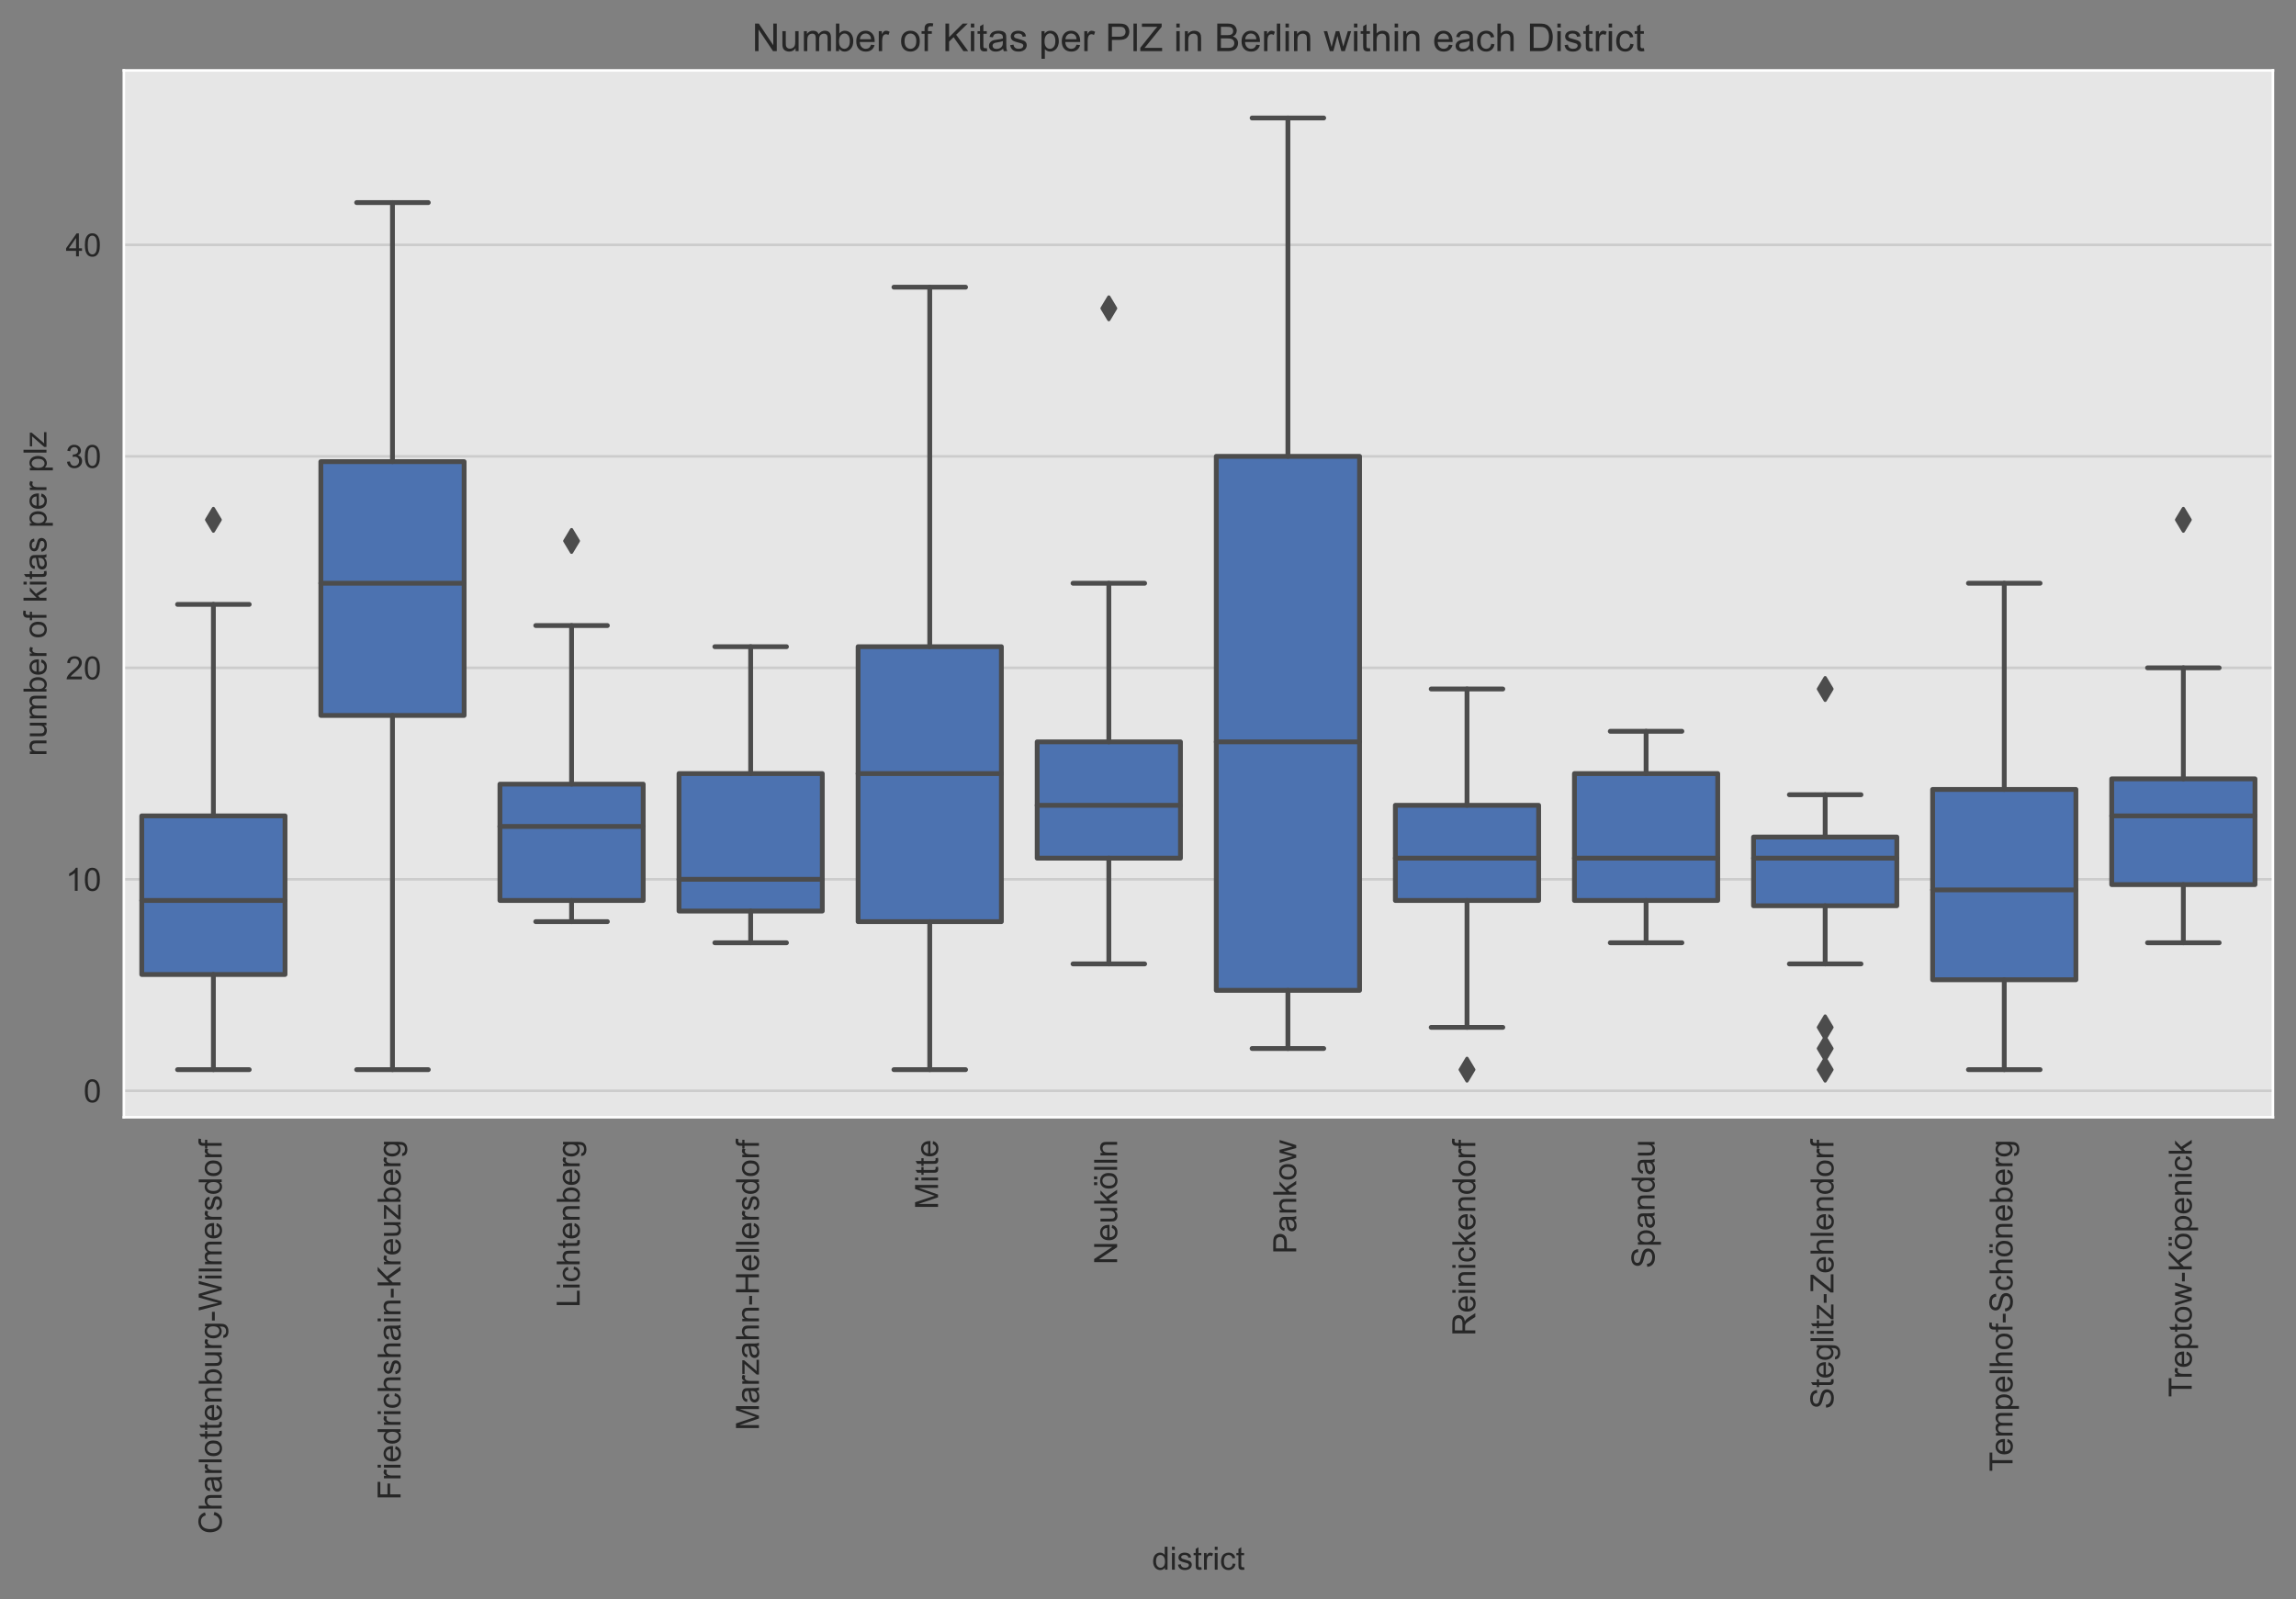 <?xml version="1.0" encoding="utf-8" standalone="no"?>
<!DOCTYPE svg PUBLIC "-//W3C//DTD SVG 1.1//EN"
  "http://www.w3.org/Graphics/SVG/1.1/DTD/svg11.dtd">
<!-- Created with matplotlib (https://matplotlib.org/) -->
<svg height="498.25pt" version="1.1" viewBox="0 0 715.389 498.25" width="715.389pt" xmlns="http://www.w3.org/2000/svg" xmlns:xlink="http://www.w3.org/1999/xlink">
 <rect x="0" y="0" width="715.389" height="498.25" fill="#808080" stroke="none"/>
 <defs>
  <style type="text/css">*{stroke-linecap:butt;stroke-linejoin:round;}</style>
 </defs>
 <g id="figure_1">
  <g id="patch_1">
   <path d="M 0 498.25 
L 715.389 498.25 
L 715.389 0 
L 0 0 
z
" style="fill:none;"/>
  </g>
  <g id="axes_1">
   <g id="patch_2">
    <path d="M 38.589 348.096 
L 708.189 348.096 
L 708.189 21.936 
L 38.589 21.936 
z
" style="fill:#e6e6e6;"/>
   </g>
   <g id="matplotlib.axis_1">
    <g id="xtick_1">
     <g id="text_1">
      <!-- Charlottenburg-Wilmersdorf -->
      <g style="fill:#262626;" transform="translate(69.077 477.905)rotate(-90)scale(0.1 -0.1)">
       <defs>
        <path d="M 58.797 25.094 
L 68.266 22.703 
Q 65.281 11.031 57.547 4.906 
Q 49.812 -1.219 38.625 -1.219 
Q 27.047 -1.219 19.797 3.484 
Q 12.547 8.203 8.766 17.141 
Q 4.984 26.078 4.984 36.328 
Q 4.984 47.516 9.25 55.828 
Q 13.531 64.156 21.406 68.469 
Q 29.297 72.797 38.766 72.797 
Q 49.516 72.797 56.828 67.328 
Q 64.156 61.859 67.047 51.953 
L 57.719 49.75 
Q 55.219 57.562 50.484 61.125 
Q 45.75 64.703 38.578 64.703 
Q 30.328 64.703 24.781 60.734 
Q 19.234 56.781 16.984 50.109 
Q 14.75 43.453 14.75 36.375 
Q 14.75 27.25 17.406 20.438 
Q 20.062 13.625 25.672 10.25 
Q 31.297 6.891 37.844 6.891 
Q 45.797 6.891 51.312 11.469 
Q 56.844 16.062 58.797 25.094 
z
" id="ArialMT-67"/>
        <path d="M 6.594 0 
L 6.594 71.578 
L 15.375 71.578 
L 15.375 45.906 
Q 21.531 53.031 30.906 53.031 
Q 36.672 53.031 40.922 50.75 
Q 45.172 48.484 47 44.484 
Q 48.828 40.484 48.828 32.859 
L 48.828 0 
L 40.047 0 
L 40.047 32.859 
Q 40.047 39.453 37.188 42.453 
Q 34.328 45.453 29.109 45.453 
Q 25.203 45.453 21.75 43.422 
Q 18.312 41.406 16.844 37.938 
Q 15.375 34.469 15.375 28.375 
L 15.375 0 
z
" id="ArialMT-104"/>
        <path d="M 40.438 6.391 
Q 35.547 2.25 31.031 0.531 
Q 26.516 -1.172 21.344 -1.172 
Q 12.797 -1.172 8.203 3 
Q 3.609 7.172 3.609 13.672 
Q 3.609 17.484 5.344 20.625 
Q 7.078 23.781 9.891 25.688 
Q 12.703 27.594 16.219 28.562 
Q 18.797 29.25 24.031 29.891 
Q 34.672 31.156 39.703 32.906 
Q 39.75 34.719 39.75 35.203 
Q 39.75 40.578 37.25 42.781 
Q 33.891 45.75 27.25 45.75 
Q 21.047 45.75 18.094 43.578 
Q 15.141 41.406 13.719 35.891 
L 5.125 37.062 
Q 6.297 42.578 8.984 45.969 
Q 11.672 49.359 16.75 51.188 
Q 21.828 53.031 28.516 53.031 
Q 35.156 53.031 39.297 51.469 
Q 43.453 49.906 45.406 47.531 
Q 47.359 45.172 48.141 41.547 
Q 48.578 39.312 48.578 33.453 
L 48.578 21.734 
Q 48.578 9.469 49.141 6.219 
Q 49.703 2.984 51.375 0 
L 42.188 0 
Q 40.828 2.734 40.438 6.391 
z
M 39.703 26.031 
Q 34.906 24.078 25.344 22.703 
Q 19.922 21.922 17.672 20.938 
Q 15.438 19.969 14.203 18.094 
Q 12.984 16.219 12.984 13.922 
Q 12.984 10.406 15.641 8.062 
Q 18.312 5.719 23.438 5.719 
Q 28.516 5.719 32.469 7.938 
Q 36.422 10.156 38.281 14.016 
Q 39.703 17 39.703 22.797 
z
" id="ArialMT-97"/>
        <path d="M 6.5 0 
L 6.5 51.859 
L 14.406 51.859 
L 14.406 44 
Q 17.438 49.516 20 51.266 
Q 22.562 53.031 25.641 53.031 
Q 30.078 53.031 34.672 50.203 
L 31.641 42.047 
Q 28.422 43.953 25.203 43.953 
Q 22.312 43.953 20.016 42.219 
Q 17.719 40.484 16.75 37.406 
Q 15.281 32.719 15.281 27.156 
L 15.281 0 
z
" id="ArialMT-114"/>
        <path d="M 6.391 0 
L 6.391 71.578 
L 15.188 71.578 
L 15.188 0 
z
" id="ArialMT-108"/>
        <path d="M 3.328 25.922 
Q 3.328 40.328 11.328 47.266 
Q 18.016 53.031 27.641 53.031 
Q 38.328 53.031 45.109 46.016 
Q 51.906 39.016 51.906 26.656 
Q 51.906 16.656 48.906 10.906 
Q 45.906 5.172 40.156 2 
Q 34.422 -1.172 27.641 -1.172 
Q 16.75 -1.172 10.031 5.812 
Q 3.328 12.797 3.328 25.922 
z
M 12.359 25.922 
Q 12.359 15.969 16.703 11.016 
Q 21.047 6.062 27.641 6.062 
Q 34.188 6.062 38.531 11.031 
Q 42.875 16.016 42.875 26.219 
Q 42.875 35.844 38.5 40.797 
Q 34.125 45.75 27.641 45.75 
Q 21.047 45.75 16.703 40.812 
Q 12.359 35.891 12.359 25.922 
z
" id="ArialMT-111"/>
        <path d="M 25.781 7.859 
L 27.047 0.094 
Q 23.344 -0.688 20.406 -0.688 
Q 15.625 -0.688 12.984 0.828 
Q 10.359 2.344 9.281 4.812 
Q 8.203 7.281 8.203 15.188 
L 8.203 45.016 
L 1.766 45.016 
L 1.766 51.859 
L 8.203 51.859 
L 8.203 64.703 
L 16.938 69.969 
L 16.938 51.859 
L 25.781 51.859 
L 25.781 45.016 
L 16.938 45.016 
L 16.938 14.703 
Q 16.938 10.938 17.406 9.859 
Q 17.875 8.797 18.922 8.156 
Q 19.969 7.516 21.922 7.516 
Q 23.391 7.516 25.781 7.859 
z
" id="ArialMT-116"/>
        <path d="M 42.094 16.703 
L 51.172 15.578 
Q 49.031 7.625 43.219 3.219 
Q 37.406 -1.172 28.375 -1.172 
Q 17 -1.172 10.328 5.828 
Q 3.656 12.844 3.656 25.484 
Q 3.656 38.578 10.391 45.797 
Q 17.141 53.031 27.875 53.031 
Q 38.281 53.031 44.875 45.953 
Q 51.469 38.875 51.469 26.031 
Q 51.469 25.25 51.422 23.688 
L 12.75 23.688 
Q 13.234 15.141 17.578 10.594 
Q 21.922 6.062 28.422 6.062 
Q 33.25 6.062 36.672 8.594 
Q 40.094 11.141 42.094 16.703 
z
M 13.234 30.906 
L 42.188 30.906 
Q 41.609 37.453 38.875 40.719 
Q 34.672 45.797 27.984 45.797 
Q 21.922 45.797 17.797 41.75 
Q 13.672 37.703 13.234 30.906 
z
" id="ArialMT-101"/>
        <path d="M 6.594 0 
L 6.594 51.859 
L 14.5 51.859 
L 14.5 44.484 
Q 20.219 53.031 31 53.031 
Q 35.688 53.031 39.625 51.344 
Q 43.562 49.656 45.516 46.922 
Q 47.469 44.188 48.25 40.438 
Q 48.734 37.984 48.734 31.891 
L 48.734 0 
L 39.938 0 
L 39.938 31.547 
Q 39.938 36.922 38.906 39.578 
Q 37.891 42.234 35.281 43.812 
Q 32.672 45.406 29.156 45.406 
Q 23.531 45.406 19.453 41.844 
Q 15.375 38.281 15.375 28.328 
L 15.375 0 
z
" id="ArialMT-110"/>
        <path d="M 14.703 0 
L 6.547 0 
L 6.547 71.578 
L 15.328 71.578 
L 15.328 46.047 
Q 20.906 53.031 29.547 53.031 
Q 34.328 53.031 38.594 51.094 
Q 42.875 49.172 45.625 45.672 
Q 48.391 42.188 49.953 37.25 
Q 51.516 32.328 51.516 26.703 
Q 51.516 13.375 44.922 6.094 
Q 38.328 -1.172 29.109 -1.172 
Q 19.922 -1.172 14.703 6.5 
z
M 14.594 26.312 
Q 14.594 17 17.141 12.844 
Q 21.297 6.062 28.375 6.062 
Q 34.125 6.062 38.328 11.062 
Q 42.531 16.062 42.531 25.984 
Q 42.531 36.141 38.5 40.969 
Q 34.469 45.797 28.766 45.797 
Q 23 45.797 18.797 40.797 
Q 14.594 35.797 14.594 26.312 
z
" id="ArialMT-98"/>
        <path d="M 40.578 0 
L 40.578 7.625 
Q 34.516 -1.172 24.125 -1.172 
Q 19.531 -1.172 15.547 0.578 
Q 11.578 2.344 9.641 5 
Q 7.719 7.672 6.938 11.531 
Q 6.391 14.109 6.391 19.734 
L 6.391 51.859 
L 15.188 51.859 
L 15.188 23.094 
Q 15.188 16.219 15.719 13.812 
Q 16.547 10.359 19.234 8.375 
Q 21.922 6.391 25.875 6.391 
Q 29.828 6.391 33.297 8.422 
Q 36.766 10.453 38.203 13.938 
Q 39.656 17.438 39.656 24.078 
L 39.656 51.859 
L 48.438 51.859 
L 48.438 0 
z
" id="ArialMT-117"/>
        <path d="M 4.984 -4.297 
L 13.531 -5.562 
Q 14.062 -9.516 16.5 -11.328 
Q 19.781 -13.766 25.438 -13.766 
Q 31.547 -13.766 34.859 -11.328 
Q 38.188 -8.891 39.359 -4.5 
Q 40.047 -1.812 39.984 6.781 
Q 34.234 0 25.641 0 
Q 14.938 0 9.078 7.719 
Q 3.219 15.438 3.219 26.219 
Q 3.219 33.641 5.906 39.906 
Q 8.594 46.188 13.688 49.609 
Q 18.797 53.031 25.688 53.031 
Q 34.859 53.031 40.828 45.609 
L 40.828 51.859 
L 48.922 51.859 
L 48.922 7.031 
Q 48.922 -5.078 46.453 -10.125 
Q 44 -15.188 38.641 -18.109 
Q 33.297 -21.047 25.484 -21.047 
Q 16.219 -21.047 10.5 -16.875 
Q 4.781 -12.703 4.984 -4.297 
z
M 12.25 26.859 
Q 12.25 16.656 16.297 11.969 
Q 20.359 7.281 26.469 7.281 
Q 32.516 7.281 36.609 11.938 
Q 40.719 16.609 40.719 26.562 
Q 40.719 36.078 36.5 40.906 
Q 32.281 45.75 26.312 45.75 
Q 20.453 45.75 16.344 40.984 
Q 12.25 36.234 12.25 26.859 
z
" id="ArialMT-103"/>
        <path d="M 3.172 21.484 
L 3.172 30.328 
L 30.172 30.328 
L 30.172 21.484 
z
" id="ArialMT-45"/>
        <path d="M 20.219 0 
L 1.219 71.578 
L 10.938 71.578 
L 21.828 24.656 
Q 23.578 17.281 24.859 10.016 
Q 27.594 21.484 28.078 23.25 
L 41.703 71.578 
L 53.125 71.578 
L 63.375 35.359 
Q 67.234 21.875 68.953 10.016 
Q 70.312 16.797 72.516 25.594 
L 83.734 71.578 
L 93.266 71.578 
L 73.641 0 
L 64.5 0 
L 49.422 54.547 
Q 47.516 61.375 47.172 62.938 
Q 46.047 58.016 45.062 54.547 
L 29.891 0 
z
" id="ArialMT-87"/>
        <path d="M 6.641 61.469 
L 6.641 71.578 
L 15.438 71.578 
L 15.438 61.469 
z
M 6.641 0 
L 6.641 51.859 
L 15.438 51.859 
L 15.438 0 
z
" id="ArialMT-105"/>
        <path d="M 6.594 0 
L 6.594 51.859 
L 14.453 51.859 
L 14.453 44.578 
Q 16.891 48.391 20.938 50.703 
Q 25 53.031 30.172 53.031 
Q 35.938 53.031 39.625 50.641 
Q 43.312 48.25 44.828 43.953 
Q 50.984 53.031 60.844 53.031 
Q 68.562 53.031 72.703 48.75 
Q 76.859 44.484 76.859 35.594 
L 76.859 0 
L 68.109 0 
L 68.109 32.672 
Q 68.109 37.938 67.25 40.25 
Q 66.406 42.578 64.156 43.984 
Q 61.922 45.406 58.891 45.406 
Q 53.422 45.406 49.797 41.766 
Q 46.188 38.141 46.188 30.125 
L 46.188 0 
L 37.406 0 
L 37.406 33.688 
Q 37.406 39.547 35.25 42.469 
Q 33.109 45.406 28.219 45.406 
Q 24.516 45.406 21.359 43.453 
Q 18.219 41.5 16.797 37.734 
Q 15.375 33.984 15.375 26.906 
L 15.375 0 
z
" id="ArialMT-109"/>
        <path d="M 3.078 15.484 
L 11.766 16.844 
Q 12.5 11.625 15.844 8.844 
Q 19.188 6.062 25.203 6.062 
Q 31.25 6.062 34.172 8.516 
Q 37.109 10.984 37.109 14.312 
Q 37.109 17.281 34.516 19 
Q 32.719 20.172 25.531 21.969 
Q 15.875 24.422 12.141 26.203 
Q 8.406 27.984 6.469 31.125 
Q 4.547 34.281 4.547 38.094 
Q 4.547 41.547 6.125 44.5 
Q 7.719 47.469 10.453 49.422 
Q 12.5 50.922 16.031 51.969 
Q 19.578 53.031 23.641 53.031 
Q 29.734 53.031 34.344 51.266 
Q 38.969 49.516 41.156 46.5 
Q 43.359 43.5 44.188 38.484 
L 35.594 37.312 
Q 35.016 41.312 32.203 43.547 
Q 29.391 45.797 24.266 45.797 
Q 18.219 45.797 15.625 43.797 
Q 13.031 41.797 13.031 39.109 
Q 13.031 37.406 14.109 36.031 
Q 15.188 34.625 17.484 33.688 
Q 18.797 33.203 25.25 31.453 
Q 34.578 28.953 38.25 27.359 
Q 41.938 25.781 44.031 22.75 
Q 46.141 19.734 46.141 15.234 
Q 46.141 10.844 43.578 6.953 
Q 41.016 3.078 36.172 0.953 
Q 31.344 -1.172 25.25 -1.172 
Q 15.141 -1.172 9.844 3.031 
Q 4.547 7.234 3.078 15.484 
z
" id="ArialMT-115"/>
        <path d="M 40.234 0 
L 40.234 6.547 
Q 35.297 -1.172 25.734 -1.172 
Q 19.531 -1.172 14.328 2.25 
Q 9.125 5.672 6.266 11.797 
Q 3.422 17.922 3.422 25.875 
Q 3.422 33.641 6 39.969 
Q 8.594 46.297 13.766 49.656 
Q 18.953 53.031 25.344 53.031 
Q 30.031 53.031 33.688 51.047 
Q 37.359 49.078 39.656 45.906 
L 39.656 71.578 
L 48.391 71.578 
L 48.391 0 
z
M 12.453 25.875 
Q 12.453 15.922 16.641 10.984 
Q 20.844 6.062 26.562 6.062 
Q 32.328 6.062 36.344 10.766 
Q 40.375 15.484 40.375 25.141 
Q 40.375 35.797 36.266 40.766 
Q 32.172 45.75 26.172 45.75 
Q 20.312 45.75 16.375 40.969 
Q 12.453 36.188 12.453 25.875 
z
" id="ArialMT-100"/>
        <path d="M 8.688 0 
L 8.688 45.016 
L 0.922 45.016 
L 0.922 51.859 
L 8.688 51.859 
L 8.688 57.375 
Q 8.688 62.594 9.625 65.141 
Q 10.891 68.562 14.078 70.672 
Q 17.281 72.797 23.047 72.797 
Q 26.766 72.797 31.25 71.922 
L 29.938 64.266 
Q 27.203 64.75 24.75 64.75 
Q 20.75 64.75 19.094 63.031 
Q 17.438 61.328 17.438 56.641 
L 17.438 51.859 
L 27.547 51.859 
L 27.547 45.016 
L 17.438 45.016 
L 17.438 0 
z
" id="ArialMT-102"/>
       </defs>
       <use xlink:href="#ArialMT-67"/>
       <use x="72.217" xlink:href="#ArialMT-104"/>
       <use x="127.832" xlink:href="#ArialMT-97"/>
       <use x="183.447" xlink:href="#ArialMT-114"/>
       <use x="216.748" xlink:href="#ArialMT-108"/>
       <use x="238.965" xlink:href="#ArialMT-111"/>
       <use x="294.58" xlink:href="#ArialMT-116"/>
       <use x="322.363" xlink:href="#ArialMT-116"/>
       <use x="350.146" xlink:href="#ArialMT-101"/>
       <use x="405.762" xlink:href="#ArialMT-110"/>
       <use x="461.377" xlink:href="#ArialMT-98"/>
       <use x="516.992" xlink:href="#ArialMT-117"/>
       <use x="572.607" xlink:href="#ArialMT-114"/>
       <use x="605.908" xlink:href="#ArialMT-103"/>
       <use x="661.523" xlink:href="#ArialMT-45"/>
       <use x="694.824" xlink:href="#ArialMT-87"/>
       <use x="789.209" xlink:href="#ArialMT-105"/>
       <use x="811.426" xlink:href="#ArialMT-108"/>
       <use x="833.643" xlink:href="#ArialMT-109"/>
       <use x="916.943" xlink:href="#ArialMT-101"/>
       <use x="972.559" xlink:href="#ArialMT-114"/>
       <use x="1005.859" xlink:href="#ArialMT-115"/>
       <use x="1055.859" xlink:href="#ArialMT-100"/>
       <use x="1111.475" xlink:href="#ArialMT-111"/>
       <use x="1167.09" xlink:href="#ArialMT-114"/>
       <use x="1200.391" xlink:href="#ArialMT-102"/>
      </g>
     </g>
    </g>
    <g id="xtick_2">
     <g id="text_2">
      <!-- Friedrichshain-Kreuzberg -->
      <g style="fill:#262626;" transform="translate(124.816 467.358)rotate(-90)scale(0.1 -0.1)">
       <defs>
        <path d="M 8.203 0 
L 8.203 71.578 
L 56.5 71.578 
L 56.5 63.141 
L 17.672 63.141 
L 17.672 40.969 
L 51.266 40.969 
L 51.266 32.516 
L 17.672 32.516 
L 17.672 0 
z
" id="ArialMT-70"/>
        <path d="M 40.438 19 
L 49.078 17.875 
Q 47.656 8.938 41.812 3.875 
Q 35.984 -1.172 27.484 -1.172 
Q 16.844 -1.172 10.375 5.781 
Q 3.906 12.75 3.906 25.734 
Q 3.906 34.125 6.688 40.422 
Q 9.469 46.734 15.156 49.875 
Q 20.844 53.031 27.547 53.031 
Q 35.984 53.031 41.359 48.75 
Q 46.734 44.484 48.25 36.625 
L 39.703 35.297 
Q 38.484 40.531 35.375 43.156 
Q 32.281 45.797 27.875 45.797 
Q 21.234 45.797 17.078 41.031 
Q 12.938 36.281 12.938 25.984 
Q 12.938 15.531 16.938 10.797 
Q 20.953 6.062 27.391 6.062 
Q 32.562 6.062 36.031 9.234 
Q 39.5 12.406 40.438 19 
z
" id="ArialMT-99"/>
        <path d="M 7.328 0 
L 7.328 71.578 
L 16.797 71.578 
L 16.797 36.078 
L 52.344 71.578 
L 65.188 71.578 
L 35.156 42.578 
L 66.5 0 
L 54 0 
L 28.516 36.234 
L 16.797 24.812 
L 16.797 0 
z
" id="ArialMT-75"/>
        <path d="M 1.953 0 
L 1.953 7.125 
L 34.969 45.016 
Q 29.344 44.734 25.047 44.734 
L 3.906 44.734 
L 3.906 51.859 
L 46.297 51.859 
L 46.297 46.047 
L 18.219 13.141 
L 12.797 7.125 
Q 18.703 7.562 23.875 7.562 
L 47.859 7.562 
L 47.859 0 
z
" id="ArialMT-122"/>
       </defs>
       <use xlink:href="#ArialMT-70"/>
       <use x="61.084" xlink:href="#ArialMT-114"/>
       <use x="94.385" xlink:href="#ArialMT-105"/>
       <use x="116.602" xlink:href="#ArialMT-101"/>
       <use x="172.217" xlink:href="#ArialMT-100"/>
       <use x="227.832" xlink:href="#ArialMT-114"/>
       <use x="261.133" xlink:href="#ArialMT-105"/>
       <use x="283.35" xlink:href="#ArialMT-99"/>
       <use x="333.35" xlink:href="#ArialMT-104"/>
       <use x="388.965" xlink:href="#ArialMT-115"/>
       <use x="438.965" xlink:href="#ArialMT-104"/>
       <use x="494.58" xlink:href="#ArialMT-97"/>
       <use x="550.195" xlink:href="#ArialMT-105"/>
       <use x="572.412" xlink:href="#ArialMT-110"/>
       <use x="628.027" xlink:href="#ArialMT-45"/>
       <use x="661.328" xlink:href="#ArialMT-75"/>
       <use x="728.027" xlink:href="#ArialMT-114"/>
       <use x="761.328" xlink:href="#ArialMT-101"/>
       <use x="816.943" xlink:href="#ArialMT-117"/>
       <use x="872.559" xlink:href="#ArialMT-122"/>
       <use x="922.559" xlink:href="#ArialMT-98"/>
       <use x="978.174" xlink:href="#ArialMT-101"/>
       <use x="1033.789" xlink:href="#ArialMT-114"/>
       <use x="1067.09" xlink:href="#ArialMT-103"/>
      </g>
     </g>
    </g>
    <g id="xtick_3">
     <g id="text_3">
      <!-- Lichtenberg -->
      <g style="fill:#262626;" transform="translate(180.616 407.352)rotate(-90)scale(0.1 -0.1)">
       <defs>
        <path d="M 7.328 0 
L 7.328 71.578 
L 16.797 71.578 
L 16.797 8.453 
L 52.047 8.453 
L 52.047 0 
z
" id="ArialMT-76"/>
       </defs>
       <use xlink:href="#ArialMT-76"/>
       <use x="55.615" xlink:href="#ArialMT-105"/>
       <use x="77.832" xlink:href="#ArialMT-99"/>
       <use x="127.832" xlink:href="#ArialMT-104"/>
       <use x="183.447" xlink:href="#ArialMT-116"/>
       <use x="211.23" xlink:href="#ArialMT-101"/>
       <use x="266.846" xlink:href="#ArialMT-110"/>
       <use x="322.461" xlink:href="#ArialMT-98"/>
       <use x="378.076" xlink:href="#ArialMT-101"/>
       <use x="433.691" xlink:href="#ArialMT-114"/>
       <use x="466.992" xlink:href="#ArialMT-103"/>
      </g>
     </g>
    </g>
    <g id="xtick_4">
     <g id="text_4">
      <!-- Marzahn-Hellersdorf -->
      <g style="fill:#262626;" transform="translate(236.474 445.675)rotate(-90)scale(0.1 -0.1)">
       <defs>
        <path d="M 7.422 0 
L 7.422 71.578 
L 21.688 71.578 
L 38.625 20.906 
Q 40.969 13.812 42.047 10.297 
Q 43.266 14.203 45.844 21.781 
L 62.984 71.578 
L 75.734 71.578 
L 75.734 0 
L 66.609 0 
L 66.609 59.906 
L 45.797 0 
L 37.25 0 
L 16.547 60.938 
L 16.547 0 
z
" id="ArialMT-77"/>
        <path d="M 8.016 0 
L 8.016 71.578 
L 17.484 71.578 
L 17.484 42.188 
L 54.688 42.188 
L 54.688 71.578 
L 64.156 71.578 
L 64.156 0 
L 54.688 0 
L 54.688 33.734 
L 17.484 33.734 
L 17.484 0 
z
" id="ArialMT-72"/>
       </defs>
       <use xlink:href="#ArialMT-77"/>
       <use x="83.301" xlink:href="#ArialMT-97"/>
       <use x="138.916" xlink:href="#ArialMT-114"/>
       <use x="172.217" xlink:href="#ArialMT-122"/>
       <use x="222.217" xlink:href="#ArialMT-97"/>
       <use x="277.832" xlink:href="#ArialMT-104"/>
       <use x="333.447" xlink:href="#ArialMT-110"/>
       <use x="389.062" xlink:href="#ArialMT-45"/>
       <use x="422.363" xlink:href="#ArialMT-72"/>
       <use x="494.58" xlink:href="#ArialMT-101"/>
       <use x="550.195" xlink:href="#ArialMT-108"/>
       <use x="572.412" xlink:href="#ArialMT-108"/>
       <use x="594.629" xlink:href="#ArialMT-101"/>
       <use x="650.244" xlink:href="#ArialMT-114"/>
       <use x="683.545" xlink:href="#ArialMT-115"/>
       <use x="733.545" xlink:href="#ArialMT-100"/>
       <use x="789.16" xlink:href="#ArialMT-111"/>
       <use x="844.775" xlink:href="#ArialMT-114"/>
       <use x="878.076" xlink:href="#ArialMT-102"/>
      </g>
     </g>
    </g>
    <g id="xtick_5">
     <g id="text_5">
      <!-- Mitte -->
      <g style="fill:#262626;" transform="translate(292.274 376.764)rotate(-90)scale(0.1 -0.1)">
       <use xlink:href="#ArialMT-77"/>
       <use x="83.301" xlink:href="#ArialMT-105"/>
       <use x="105.518" xlink:href="#ArialMT-116"/>
       <use x="133.301" xlink:href="#ArialMT-116"/>
       <use x="161.084" xlink:href="#ArialMT-101"/>
      </g>
     </g>
    </g>
    <g id="xtick_6">
     <g id="text_6">
      <!-- Neukölln -->
      <g style="fill:#262626;" transform="translate(348.074 394.005)rotate(-90)scale(0.1 -0.1)">
       <defs>
        <path d="M 7.625 0 
L 7.625 71.578 
L 17.328 71.578 
L 54.938 15.375 
L 54.938 71.578 
L 64.016 71.578 
L 64.016 0 
L 54.297 0 
L 16.703 56.25 
L 16.703 0 
z
" id="ArialMT-78"/>
        <path d="M 6.641 0 
L 6.641 71.578 
L 15.438 71.578 
L 15.438 30.766 
L 36.234 51.859 
L 47.609 51.859 
L 27.781 32.625 
L 49.609 0 
L 38.766 0 
L 21.625 26.516 
L 15.438 20.562 
L 15.438 0 
z
" id="ArialMT-107"/>
        <path d="M 3.328 25.922 
Q 3.328 40.328 11.328 47.266 
Q 18.016 53.031 27.641 53.031 
Q 38.328 53.031 45.109 46.016 
Q 51.906 39.016 51.906 26.656 
Q 51.906 16.656 48.906 10.906 
Q 45.906 5.172 40.156 2 
Q 34.422 -1.172 27.641 -1.172 
Q 16.75 -1.172 10.031 5.812 
Q 3.328 12.797 3.328 25.922 
z
M 12.359 25.922 
Q 12.359 15.969 16.703 11.016 
Q 21.047 6.062 27.641 6.062 
Q 34.188 6.062 38.531 11.031 
Q 42.875 16.016 42.875 26.219 
Q 42.875 35.844 38.5 40.797 
Q 34.125 45.75 27.641 45.75 
Q 21.047 45.75 16.703 40.812 
Q 12.359 35.891 12.359 25.922 
z
M 13.984 62.016 
L 13.984 72.016 
L 23.156 72.016 
L 23.156 62.016 
z
M 32.188 62.016 
L 32.188 72.016 
L 41.375 72.016 
L 41.375 62.016 
z
" id="ArialMT-246"/>
       </defs>
       <use xlink:href="#ArialMT-78"/>
       <use x="72.217" xlink:href="#ArialMT-101"/>
       <use x="127.832" xlink:href="#ArialMT-117"/>
       <use x="183.447" xlink:href="#ArialMT-107"/>
       <use x="233.447" xlink:href="#ArialMT-246"/>
       <use x="289.062" xlink:href="#ArialMT-108"/>
       <use x="311.279" xlink:href="#ArialMT-108"/>
       <use x="333.496" xlink:href="#ArialMT-110"/>
      </g>
     </g>
    </g>
    <g id="xtick_7">
     <g id="text_7">
      <!-- Pankow -->
      <g style="fill:#262626;" transform="translate(403.874 390.671)rotate(-90)scale(0.1 -0.1)">
       <defs>
        <path d="M 7.719 0 
L 7.719 71.578 
L 34.719 71.578 
Q 41.844 71.578 45.609 70.906 
Q 50.875 70.016 54.438 67.547 
Q 58.016 65.094 60.188 60.641 
Q 62.359 56.203 62.359 50.875 
Q 62.359 41.75 56.547 35.422 
Q 50.734 29.109 35.547 29.109 
L 17.188 29.109 
L 17.188 0 
z
M 17.188 37.547 
L 35.688 37.547 
Q 44.875 37.547 48.734 40.969 
Q 52.594 44.391 52.594 50.594 
Q 52.594 55.078 50.312 58.266 
Q 48.047 61.469 44.344 62.5 
Q 41.938 63.141 35.5 63.141 
L 17.188 63.141 
z
" id="ArialMT-80"/>
        <path d="M 16.156 0 
L 0.297 51.859 
L 9.375 51.859 
L 17.625 21.922 
L 20.703 10.797 
Q 20.906 11.625 23.391 21.484 
L 31.641 51.859 
L 40.672 51.859 
L 48.438 21.781 
L 51.031 11.859 
L 54 21.875 
L 62.891 51.859 
L 71.438 51.859 
L 55.219 0 
L 46.094 0 
L 37.844 31.062 
L 35.844 39.891 
L 25.344 0 
z
" id="ArialMT-119"/>
       </defs>
       <use xlink:href="#ArialMT-80"/>
       <use x="66.699" xlink:href="#ArialMT-97"/>
       <use x="122.314" xlink:href="#ArialMT-110"/>
       <use x="177.93" xlink:href="#ArialMT-107"/>
       <use x="227.93" xlink:href="#ArialMT-111"/>
       <use x="283.545" xlink:href="#ArialMT-119"/>
      </g>
     </g>
    </g>
    <g id="xtick_8">
     <g id="text_8">
      <!-- Reinickendorf -->
      <g style="fill:#262626;" transform="translate(459.674 416.235)rotate(-90)scale(0.1 -0.1)">
       <defs>
        <path d="M 7.859 0 
L 7.859 71.578 
L 39.594 71.578 
Q 49.172 71.578 54.141 69.641 
Q 59.125 67.719 62.109 62.828 
Q 65.094 57.953 65.094 52.047 
Q 65.094 44.438 60.156 39.203 
Q 55.219 33.984 44.922 32.562 
Q 48.688 30.766 50.641 29 
Q 54.781 25.203 58.5 19.484 
L 70.953 0 
L 59.031 0 
L 49.562 14.891 
Q 45.406 21.344 42.719 24.75 
Q 40.047 28.172 37.922 29.531 
Q 35.797 30.906 33.594 31.453 
Q 31.984 31.781 28.328 31.781 
L 17.328 31.781 
L 17.328 0 
z
M 17.328 39.984 
L 37.703 39.984 
Q 44.188 39.984 47.844 41.328 
Q 51.516 42.672 53.422 45.625 
Q 55.328 48.578 55.328 52.047 
Q 55.328 57.125 51.641 60.391 
Q 47.953 63.672 39.984 63.672 
L 17.328 63.672 
z
" id="ArialMT-82"/>
       </defs>
       <use xlink:href="#ArialMT-82"/>
       <use x="72.217" xlink:href="#ArialMT-101"/>
       <use x="127.832" xlink:href="#ArialMT-105"/>
       <use x="150.049" xlink:href="#ArialMT-110"/>
       <use x="205.664" xlink:href="#ArialMT-105"/>
       <use x="227.881" xlink:href="#ArialMT-99"/>
       <use x="277.881" xlink:href="#ArialMT-107"/>
       <use x="327.881" xlink:href="#ArialMT-101"/>
       <use x="383.496" xlink:href="#ArialMT-110"/>
       <use x="439.111" xlink:href="#ArialMT-100"/>
       <use x="494.727" xlink:href="#ArialMT-111"/>
       <use x="550.342" xlink:href="#ArialMT-114"/>
       <use x="583.643" xlink:href="#ArialMT-102"/>
      </g>
     </g>
    </g>
    <g id="xtick_9">
     <g id="text_9">
      <!-- Spandau -->
      <g style="fill:#262626;" transform="translate(515.535 395.132)rotate(-90)scale(0.1 -0.1)">
       <defs>
        <path d="M 4.5 23 
L 13.422 23.781 
Q 14.062 18.406 16.375 14.969 
Q 18.703 11.531 23.578 9.406 
Q 28.469 7.281 34.578 7.281 
Q 39.984 7.281 44.141 8.891 
Q 48.297 10.5 50.312 13.297 
Q 52.344 16.109 52.344 19.438 
Q 52.344 22.797 50.391 25.312 
Q 48.438 27.828 43.953 29.547 
Q 41.062 30.672 31.203 33.031 
Q 21.344 35.406 17.391 37.5 
Q 12.25 40.188 9.734 44.156 
Q 7.234 48.141 7.234 53.078 
Q 7.234 58.5 10.297 63.203 
Q 13.375 67.922 19.281 70.359 
Q 25.203 72.797 32.422 72.797 
Q 40.375 72.797 46.453 70.234 
Q 52.547 67.672 55.812 62.688 
Q 59.078 57.719 59.328 51.422 
L 50.25 50.734 
Q 49.516 57.516 45.281 60.984 
Q 41.062 64.453 32.812 64.453 
Q 24.219 64.453 20.281 61.297 
Q 16.359 58.156 16.359 53.719 
Q 16.359 49.859 19.141 47.359 
Q 21.875 44.875 33.422 42.266 
Q 44.969 39.656 49.266 37.703 
Q 55.516 34.812 58.484 30.391 
Q 61.469 25.984 61.469 20.219 
Q 61.469 14.5 58.203 9.438 
Q 54.938 4.391 48.797 1.578 
Q 42.672 -1.219 35.016 -1.219 
Q 25.297 -1.219 18.719 1.609 
Q 12.156 4.438 8.422 10.125 
Q 4.688 15.828 4.5 23 
z
" id="ArialMT-83"/>
        <path d="M 6.594 -19.875 
L 6.594 51.859 
L 14.594 51.859 
L 14.594 45.125 
Q 17.438 49.078 21 51.047 
Q 24.562 53.031 29.641 53.031 
Q 36.281 53.031 41.359 49.609 
Q 46.438 46.188 49.016 39.953 
Q 51.609 33.734 51.609 26.312 
Q 51.609 18.359 48.75 11.984 
Q 45.906 5.609 40.453 2.219 
Q 35.016 -1.172 29 -1.172 
Q 24.609 -1.172 21.109 0.688 
Q 17.625 2.547 15.375 5.375 
L 15.375 -19.875 
z
M 14.547 25.641 
Q 14.547 15.625 18.594 10.844 
Q 22.656 6.062 28.422 6.062 
Q 34.281 6.062 38.453 11.016 
Q 42.625 15.969 42.625 26.375 
Q 42.625 36.281 38.547 41.203 
Q 34.469 46.141 28.812 46.141 
Q 23.188 46.141 18.859 40.891 
Q 14.547 35.641 14.547 25.641 
z
" id="ArialMT-112"/>
       </defs>
       <use xlink:href="#ArialMT-83"/>
       <use x="66.699" xlink:href="#ArialMT-112"/>
       <use x="122.314" xlink:href="#ArialMT-97"/>
       <use x="177.93" xlink:href="#ArialMT-110"/>
       <use x="233.545" xlink:href="#ArialMT-100"/>
       <use x="289.16" xlink:href="#ArialMT-97"/>
       <use x="344.775" xlink:href="#ArialMT-117"/>
      </g>
     </g>
    </g>
    <g id="xtick_10">
     <g id="text_10">
      <!-- Steglitz-Zehlendorf -->
      <g style="fill:#262626;" transform="translate(571.277 439.021)rotate(-90)scale(0.1 -0.1)">
       <defs>
        <path d="M 2 0 
L 2 8.797 
L 38.672 54.641 
Q 42.578 59.516 46.094 63.141 
L 6.156 63.141 
L 6.156 71.578 
L 57.422 71.578 
L 57.422 63.141 
L 17.234 13.484 
L 12.891 8.453 
L 58.594 8.453 
L 58.594 0 
z
" id="ArialMT-90"/>
       </defs>
       <use xlink:href="#ArialMT-83"/>
       <use x="66.699" xlink:href="#ArialMT-116"/>
       <use x="94.482" xlink:href="#ArialMT-101"/>
       <use x="150.098" xlink:href="#ArialMT-103"/>
       <use x="205.713" xlink:href="#ArialMT-108"/>
       <use x="227.93" xlink:href="#ArialMT-105"/>
       <use x="250.146" xlink:href="#ArialMT-116"/>
       <use x="277.93" xlink:href="#ArialMT-122"/>
       <use x="327.93" xlink:href="#ArialMT-45"/>
       <use x="361.23" xlink:href="#ArialMT-90"/>
       <use x="422.314" xlink:href="#ArialMT-101"/>
       <use x="477.93" xlink:href="#ArialMT-104"/>
       <use x="533.545" xlink:href="#ArialMT-108"/>
       <use x="555.762" xlink:href="#ArialMT-101"/>
       <use x="611.377" xlink:href="#ArialMT-110"/>
       <use x="666.992" xlink:href="#ArialMT-100"/>
       <use x="722.607" xlink:href="#ArialMT-111"/>
       <use x="778.223" xlink:href="#ArialMT-114"/>
       <use x="811.523" xlink:href="#ArialMT-102"/>
      </g>
     </g>
    </g>
    <g id="xtick_11">
     <g id="text_11">
      <!-- Tempelhof-Schöneberg -->
      <g style="fill:#262626;" transform="translate(627.077 458.482)rotate(-90)scale(0.1 -0.1)">
       <defs>
        <path d="M 25.922 0 
L 25.922 63.141 
L 2.344 63.141 
L 2.344 71.578 
L 59.078 71.578 
L 59.078 63.141 
L 35.406 63.141 
L 35.406 0 
z
" id="ArialMT-84"/>
       </defs>
       <use xlink:href="#ArialMT-84"/>
       <use x="49.959" xlink:href="#ArialMT-101"/>
       <use x="105.574" xlink:href="#ArialMT-109"/>
       <use x="188.875" xlink:href="#ArialMT-112"/>
       <use x="244.49" xlink:href="#ArialMT-101"/>
       <use x="300.105" xlink:href="#ArialMT-108"/>
       <use x="322.322" xlink:href="#ArialMT-104"/>
       <use x="377.938" xlink:href="#ArialMT-111"/>
       <use x="433.553" xlink:href="#ArialMT-102"/>
       <use x="461.336" xlink:href="#ArialMT-45"/>
       <use x="494.637" xlink:href="#ArialMT-83"/>
       <use x="561.336" xlink:href="#ArialMT-99"/>
       <use x="611.336" xlink:href="#ArialMT-104"/>
       <use x="666.951" xlink:href="#ArialMT-246"/>
       <use x="722.566" xlink:href="#ArialMT-110"/>
       <use x="778.182" xlink:href="#ArialMT-101"/>
       <use x="833.797" xlink:href="#ArialMT-98"/>
       <use x="889.412" xlink:href="#ArialMT-101"/>
       <use x="945.027" xlink:href="#ArialMT-114"/>
       <use x="978.328" xlink:href="#ArialMT-103"/>
      </g>
     </g>
    </g>
    <g id="xtick_12">
     <g id="text_12">
      <!-- Treptow-Köpenick -->
      <g style="fill:#262626;" transform="translate(682.896 435.307)rotate(-90)scale(0.1 -0.1)">
       <use xlink:href="#ArialMT-84"/>
       <use x="57.334" xlink:href="#ArialMT-114"/>
       <use x="90.635" xlink:href="#ArialMT-101"/>
       <use x="146.25" xlink:href="#ArialMT-112"/>
       <use x="201.865" xlink:href="#ArialMT-116"/>
       <use x="229.648" xlink:href="#ArialMT-111"/>
       <use x="285.264" xlink:href="#ArialMT-119"/>
       <use x="357.48" xlink:href="#ArialMT-45"/>
       <use x="390.781" xlink:href="#ArialMT-75"/>
       <use x="457.48" xlink:href="#ArialMT-246"/>
       <use x="513.096" xlink:href="#ArialMT-112"/>
       <use x="568.711" xlink:href="#ArialMT-101"/>
       <use x="624.326" xlink:href="#ArialMT-110"/>
       <use x="679.941" xlink:href="#ArialMT-105"/>
       <use x="702.158" xlink:href="#ArialMT-99"/>
       <use x="752.158" xlink:href="#ArialMT-107"/>
      </g>
     </g>
    </g>
    <g id="text_13">
     <!-- district -->
     <g style="fill:#262626;" transform="translate(358.944 489.063)scale(0.1 -0.1)">
      <use xlink:href="#ArialMT-100"/>
      <use x="55.615" xlink:href="#ArialMT-105"/>
      <use x="77.832" xlink:href="#ArialMT-115"/>
      <use x="127.832" xlink:href="#ArialMT-116"/>
      <use x="155.615" xlink:href="#ArialMT-114"/>
      <use x="188.916" xlink:href="#ArialMT-105"/>
      <use x="211.133" xlink:href="#ArialMT-99"/>
      <use x="261.133" xlink:href="#ArialMT-116"/>
     </g>
    </g>
   </g>
   <g id="matplotlib.axis_2">
    <g id="ytick_1">
     <g id="line2d_1">
      <path clip-path="url(#p468709f038)" d="M 38.589 339.859 
L 708.189 339.859 
" style="fill:none;stroke:#cccccc;stroke-linecap:round;stroke-width:0.8;"/>
     </g>
     <g id="text_14">
      <!-- 0 -->
      <g style="fill:#262626;" transform="translate(26.028 343.438)scale(0.1 -0.1)">
       <defs>
        <path d="M 4.156 35.297 
Q 4.156 48 6.766 55.734 
Q 9.375 63.484 14.516 67.672 
Q 19.672 71.875 27.484 71.875 
Q 33.25 71.875 37.594 69.547 
Q 41.938 67.234 44.766 62.859 
Q 47.609 58.5 49.219 52.219 
Q 50.828 45.953 50.828 35.297 
Q 50.828 22.703 48.234 14.969 
Q 45.656 7.234 40.5 3 
Q 35.359 -1.219 27.484 -1.219 
Q 17.141 -1.219 11.234 6.203 
Q 4.156 15.141 4.156 35.297 
z
M 13.188 35.297 
Q 13.188 17.672 17.312 11.828 
Q 21.438 6 27.484 6 
Q 33.547 6 37.672 11.859 
Q 41.797 17.719 41.797 35.297 
Q 41.797 52.984 37.672 58.781 
Q 33.547 64.594 27.391 64.594 
Q 21.344 64.594 17.719 59.469 
Q 13.188 52.938 13.188 35.297 
z
" id="ArialMT-48"/>
       </defs>
       <use xlink:href="#ArialMT-48"/>
      </g>
     </g>
    </g>
    <g id="ytick_2">
     <g id="line2d_2">
      <path clip-path="url(#p468709f038)" d="M 38.589 273.968 
L 708.189 273.968 
" style="fill:none;stroke:#cccccc;stroke-linecap:round;stroke-width:0.8;"/>
     </g>
     <g id="text_15">
      <!-- 10 -->
      <g style="fill:#262626;" transform="translate(20.467 277.547)scale(0.1 -0.1)">
       <defs>
        <path d="M 37.25 0 
L 28.469 0 
L 28.469 56 
Q 25.297 52.984 20.141 49.953 
Q 14.984 46.922 10.891 45.406 
L 10.891 53.906 
Q 18.266 57.375 23.781 62.297 
Q 29.297 67.234 31.594 71.875 
L 37.25 71.875 
z
" id="ArialMT-49"/>
       </defs>
       <use xlink:href="#ArialMT-49"/>
       <use x="55.615" xlink:href="#ArialMT-48"/>
      </g>
     </g>
    </g>
    <g id="ytick_3">
     <g id="line2d_3">
      <path clip-path="url(#p468709f038)" d="M 38.589 208.077 
L 708.189 208.077 
" style="fill:none;stroke:#cccccc;stroke-linecap:round;stroke-width:0.8;"/>
     </g>
     <g id="text_16">
      <!-- 20 -->
      <g style="fill:#262626;" transform="translate(20.467 211.656)scale(0.1 -0.1)">
       <defs>
        <path d="M 50.344 8.453 
L 50.344 0 
L 3.031 0 
Q 2.938 3.172 4.047 6.109 
Q 5.859 10.938 9.828 15.625 
Q 13.812 20.312 21.344 26.469 
Q 33.016 36.031 37.109 41.625 
Q 41.219 47.219 41.219 52.203 
Q 41.219 57.422 37.469 61 
Q 33.734 64.594 27.734 64.594 
Q 21.391 64.594 17.578 60.781 
Q 13.766 56.984 13.719 50.25 
L 4.688 51.172 
Q 5.609 61.281 11.656 66.578 
Q 17.719 71.875 27.938 71.875 
Q 38.234 71.875 44.234 66.156 
Q 50.25 60.453 50.25 52 
Q 50.25 47.703 48.484 43.547 
Q 46.734 39.406 42.656 34.812 
Q 38.578 30.219 29.109 22.219 
Q 21.188 15.578 18.938 13.203 
Q 16.703 10.844 15.234 8.453 
z
" id="ArialMT-50"/>
       </defs>
       <use xlink:href="#ArialMT-50"/>
       <use x="55.615" xlink:href="#ArialMT-48"/>
      </g>
     </g>
    </g>
    <g id="ytick_4">
     <g id="line2d_4">
      <path clip-path="url(#p468709f038)" d="M 38.589 142.187 
L 708.189 142.187 
" style="fill:none;stroke:#cccccc;stroke-linecap:round;stroke-width:0.8;"/>
     </g>
     <g id="text_17">
      <!-- 30 -->
      <g style="fill:#262626;" transform="translate(20.467 145.765)scale(0.1 -0.1)">
       <defs>
        <path d="M 4.203 18.891 
L 12.984 20.062 
Q 14.5 12.594 18.141 9.297 
Q 21.781 6 27 6 
Q 33.203 6 37.469 10.297 
Q 41.75 14.594 41.75 20.953 
Q 41.75 27 37.797 30.922 
Q 33.844 34.859 27.734 34.859 
Q 25.25 34.859 21.531 33.891 
L 22.516 41.609 
Q 23.391 41.5 23.922 41.5 
Q 29.547 41.5 34.031 44.422 
Q 38.531 47.359 38.531 53.469 
Q 38.531 58.297 35.25 61.469 
Q 31.984 64.656 26.812 64.656 
Q 21.688 64.656 18.266 61.422 
Q 14.844 58.203 13.875 51.766 
L 5.078 53.328 
Q 6.688 62.156 12.391 67.016 
Q 18.109 71.875 26.609 71.875 
Q 32.469 71.875 37.391 69.359 
Q 42.328 66.844 44.938 62.5 
Q 47.562 58.156 47.562 53.266 
Q 47.562 48.641 45.062 44.828 
Q 42.578 41.016 37.703 38.766 
Q 44.047 37.312 47.562 32.688 
Q 51.078 28.078 51.078 21.141 
Q 51.078 11.766 44.234 5.25 
Q 37.406 -1.266 26.953 -1.266 
Q 17.531 -1.266 11.297 4.344 
Q 5.078 9.969 4.203 18.891 
z
" id="ArialMT-51"/>
       </defs>
       <use xlink:href="#ArialMT-51"/>
       <use x="55.615" xlink:href="#ArialMT-48"/>
      </g>
     </g>
    </g>
    <g id="ytick_5">
     <g id="line2d_5">
      <path clip-path="url(#p468709f038)" d="M 38.589 76.296 
L 708.189 76.296 
" style="fill:none;stroke:#cccccc;stroke-linecap:round;stroke-width:0.8;"/>
     </g>
     <g id="text_18">
      <!-- 40 -->
      <g style="fill:#262626;" transform="translate(20.467 79.875)scale(0.1 -0.1)">
       <defs>
        <path d="M 32.328 0 
L 32.328 17.141 
L 1.266 17.141 
L 1.266 25.203 
L 33.938 71.578 
L 41.109 71.578 
L 41.109 25.203 
L 50.781 25.203 
L 50.781 17.141 
L 41.109 17.141 
L 41.109 0 
z
M 32.328 25.203 
L 32.328 57.469 
L 9.906 25.203 
z
" id="ArialMT-52"/>
       </defs>
       <use xlink:href="#ArialMT-52"/>
       <use x="55.615" xlink:href="#ArialMT-48"/>
      </g>
     </g>
    </g>
    <g id="text_19">
     <!-- number of kitas per plz -->
     <g style="fill:#262626;" transform="translate(14.48 235.591)rotate(-90)scale(0.1 -0.1)">
      <defs>
       <path id="ArialMT-32"/>
      </defs>
      <use xlink:href="#ArialMT-110"/>
      <use x="55.615" xlink:href="#ArialMT-117"/>
      <use x="111.23" xlink:href="#ArialMT-109"/>
      <use x="194.531" xlink:href="#ArialMT-98"/>
      <use x="250.146" xlink:href="#ArialMT-101"/>
      <use x="305.762" xlink:href="#ArialMT-114"/>
      <use x="339.062" xlink:href="#ArialMT-32"/>
      <use x="366.846" xlink:href="#ArialMT-111"/>
      <use x="422.461" xlink:href="#ArialMT-102"/>
      <use x="450.244" xlink:href="#ArialMT-32"/>
      <use x="478.027" xlink:href="#ArialMT-107"/>
      <use x="528.027" xlink:href="#ArialMT-105"/>
      <use x="550.244" xlink:href="#ArialMT-116"/>
      <use x="578.027" xlink:href="#ArialMT-97"/>
      <use x="633.643" xlink:href="#ArialMT-115"/>
      <use x="683.643" xlink:href="#ArialMT-32"/>
      <use x="711.426" xlink:href="#ArialMT-112"/>
      <use x="767.041" xlink:href="#ArialMT-101"/>
      <use x="822.656" xlink:href="#ArialMT-114"/>
      <use x="855.957" xlink:href="#ArialMT-32"/>
      <use x="883.74" xlink:href="#ArialMT-112"/>
      <use x="939.355" xlink:href="#ArialMT-108"/>
      <use x="961.572" xlink:href="#ArialMT-122"/>
     </g>
    </g>
   </g>
   <g id="patch_3">
    <path clip-path="url(#p468709f038)" d="M 44.169 303.619 
L 88.809 303.619 
L 88.809 254.201 
L 44.169 254.201 
L 44.169 303.619 
z
" style="fill:#4c72b0;stroke:#4c4c4c;stroke-linejoin:miter;stroke-width:1.5;"/>
   </g>
   <g id="patch_4">
    <path clip-path="url(#p468709f038)" d="M 99.969 222.903 
L 144.609 222.903 
L 144.609 143.834 
L 99.969 143.834 
L 99.969 222.903 
z
" style="fill:#4c72b0;stroke:#4c4c4c;stroke-linejoin:miter;stroke-width:1.5;"/>
   </g>
   <g id="patch_5">
    <path clip-path="url(#p468709f038)" d="M 155.769 280.557 
L 200.409 280.557 
L 200.409 244.317 
L 155.769 244.317 
L 155.769 280.557 
z
" style="fill:#4c72b0;stroke:#4c4c4c;stroke-linejoin:miter;stroke-width:1.5;"/>
   </g>
   <g id="patch_6">
    <path clip-path="url(#p468709f038)" d="M 211.569 283.852 
L 256.209 283.852 
L 256.209 241.023 
L 211.569 241.023 
L 211.569 283.852 
z
" style="fill:#4c72b0;stroke:#4c4c4c;stroke-linejoin:miter;stroke-width:1.5;"/>
   </g>
   <g id="patch_7">
    <path clip-path="url(#p468709f038)" d="M 267.369 287.147 
L 312.009 287.147 
L 312.009 201.488 
L 267.369 201.488 
L 267.369 287.147 
z
" style="fill:#4c72b0;stroke:#4c4c4c;stroke-linejoin:miter;stroke-width:1.5;"/>
   </g>
   <g id="patch_8">
    <path clip-path="url(#p468709f038)" d="M 323.169 267.379 
L 367.809 267.379 
L 367.809 231.139 
L 323.169 231.139 
L 323.169 267.379 
z
" style="fill:#4c72b0;stroke:#4c4c4c;stroke-linejoin:miter;stroke-width:1.5;"/>
   </g>
   <g id="patch_9">
    <path clip-path="url(#p468709f038)" d="M 378.969 308.561 
L 423.609 308.561 
L 423.609 142.187 
L 378.969 142.187 
L 378.969 308.561 
z
" style="fill:#4c72b0;stroke:#4c4c4c;stroke-linejoin:miter;stroke-width:1.5;"/>
   </g>
   <g id="patch_10">
    <path clip-path="url(#p468709f038)" d="M 434.769 280.557 
L 479.409 280.557 
L 479.409 250.907 
L 434.769 250.907 
L 434.769 280.557 
z
" style="fill:#4c72b0;stroke:#4c4c4c;stroke-linejoin:miter;stroke-width:1.5;"/>
   </g>
   <g id="patch_11">
    <path clip-path="url(#p468709f038)" d="M 490.569 280.557 
L 535.209 280.557 
L 535.209 241.023 
L 490.569 241.023 
L 490.569 280.557 
z
" style="fill:#4c72b0;stroke:#4c4c4c;stroke-linejoin:miter;stroke-width:1.5;"/>
   </g>
   <g id="patch_12">
    <path clip-path="url(#p468709f038)" d="M 546.369 282.205 
L 591.009 282.205 
L 591.009 260.79 
L 546.369 260.79 
L 546.369 282.205 
z
" style="fill:#4c72b0;stroke:#4c4c4c;stroke-linejoin:miter;stroke-width:1.5;"/>
   </g>
   <g id="patch_13">
    <path clip-path="url(#p468709f038)" d="M 602.169 305.267 
L 646.809 305.267 
L 646.809 245.965 
L 602.169 245.965 
L 602.169 305.267 
z
" style="fill:#4c72b0;stroke:#4c4c4c;stroke-linejoin:miter;stroke-width:1.5;"/>
   </g>
   <g id="patch_14">
    <path clip-path="url(#p468709f038)" d="M 657.969 275.616 
L 702.609 275.616 
L 702.609 242.67 
L 657.969 242.67 
L 657.969 275.616 
z
" style="fill:#4c72b0;stroke:#4c4c4c;stroke-linejoin:miter;stroke-width:1.5;"/>
   </g>
   <g id="line2d_6">
    <path clip-path="url(#p468709f038)" d="M 66.489 303.619 
L 66.489 333.27 
" style="fill:none;stroke:#4c4c4c;stroke-linecap:round;stroke-width:1.5;"/>
   </g>
   <g id="line2d_7">
    <path clip-path="url(#p468709f038)" d="M 66.489 254.201 
L 66.489 188.31 
" style="fill:none;stroke:#4c4c4c;stroke-linecap:round;stroke-width:1.5;"/>
   </g>
   <g id="line2d_8">
    <path clip-path="url(#p468709f038)" d="M 55.329 333.27 
L 77.649 333.27 
" style="fill:none;stroke:#4c4c4c;stroke-linecap:round;stroke-width:1.5;"/>
   </g>
   <g id="line2d_9">
    <path clip-path="url(#p468709f038)" d="M 55.329 188.31 
L 77.649 188.31 
" style="fill:none;stroke:#4c4c4c;stroke-linecap:round;stroke-width:1.5;"/>
   </g>
   <g id="line2d_10">
    <defs>
     <path d="M -0 3.536 
L 2.121 0 
L -0 -3.536 
L -2.121 -0 
z
" id="m00a72eb6d9" style="stroke:#4c4c4c;stroke-linejoin:miter;"/>
    </defs>
    <g clip-path="url(#p468709f038)">
     <use style="fill:#4c4c4c;stroke:#4c4c4c;stroke-linejoin:miter;" x="66.489" xlink:href="#m00a72eb6d9" y="161.954"/>
    </g>
   </g>
   <g id="line2d_11">
    <path clip-path="url(#p468709f038)" d="M 122.289 222.903 
L 122.289 333.27 
" style="fill:none;stroke:#4c4c4c;stroke-linecap:round;stroke-width:1.5;"/>
   </g>
   <g id="line2d_12">
    <path clip-path="url(#p468709f038)" d="M 122.289 143.834 
L 122.289 63.117 
" style="fill:none;stroke:#4c4c4c;stroke-linecap:round;stroke-width:1.5;"/>
   </g>
   <g id="line2d_13">
    <path clip-path="url(#p468709f038)" d="M 111.129 333.27 
L 133.449 333.27 
" style="fill:none;stroke:#4c4c4c;stroke-linecap:round;stroke-width:1.5;"/>
   </g>
   <g id="line2d_14">
    <path clip-path="url(#p468709f038)" d="M 111.129 63.117 
L 133.449 63.117 
" style="fill:none;stroke:#4c4c4c;stroke-linecap:round;stroke-width:1.5;"/>
   </g>
   <g id="line2d_15"/>
   <g id="line2d_16">
    <path clip-path="url(#p468709f038)" d="M 178.089 280.557 
L 178.089 287.147 
" style="fill:none;stroke:#4c4c4c;stroke-linecap:round;stroke-width:1.5;"/>
   </g>
   <g id="line2d_17">
    <path clip-path="url(#p468709f038)" d="M 178.089 244.317 
L 178.089 194.899 
" style="fill:none;stroke:#4c4c4c;stroke-linecap:round;stroke-width:1.5;"/>
   </g>
   <g id="line2d_18">
    <path clip-path="url(#p468709f038)" d="M 166.929 287.147 
L 189.249 287.147 
" style="fill:none;stroke:#4c4c4c;stroke-linecap:round;stroke-width:1.5;"/>
   </g>
   <g id="line2d_19">
    <path clip-path="url(#p468709f038)" d="M 166.929 194.899 
L 189.249 194.899 
" style="fill:none;stroke:#4c4c4c;stroke-linecap:round;stroke-width:1.5;"/>
   </g>
   <g id="line2d_20">
    <g clip-path="url(#p468709f038)">
     <use style="fill:#4c4c4c;stroke:#4c4c4c;stroke-linejoin:miter;" x="178.089" xlink:href="#m00a72eb6d9" y="168.543"/>
    </g>
   </g>
   <g id="line2d_21">
    <path clip-path="url(#p468709f038)" d="M 233.889 283.852 
L 233.889 293.736 
" style="fill:none;stroke:#4c4c4c;stroke-linecap:round;stroke-width:1.5;"/>
   </g>
   <g id="line2d_22">
    <path clip-path="url(#p468709f038)" d="M 233.889 241.023 
L 233.889 201.488 
" style="fill:none;stroke:#4c4c4c;stroke-linecap:round;stroke-width:1.5;"/>
   </g>
   <g id="line2d_23">
    <path clip-path="url(#p468709f038)" d="M 222.729 293.736 
L 245.049 293.736 
" style="fill:none;stroke:#4c4c4c;stroke-linecap:round;stroke-width:1.5;"/>
   </g>
   <g id="line2d_24">
    <path clip-path="url(#p468709f038)" d="M 222.729 201.488 
L 245.049 201.488 
" style="fill:none;stroke:#4c4c4c;stroke-linecap:round;stroke-width:1.5;"/>
   </g>
   <g id="line2d_25"/>
   <g id="line2d_26">
    <path clip-path="url(#p468709f038)" d="M 289.689 287.147 
L 289.689 333.27 
" style="fill:none;stroke:#4c4c4c;stroke-linecap:round;stroke-width:1.5;"/>
   </g>
   <g id="line2d_27">
    <path clip-path="url(#p468709f038)" d="M 289.689 201.488 
L 289.689 89.474 
" style="fill:none;stroke:#4c4c4c;stroke-linecap:round;stroke-width:1.5;"/>
   </g>
   <g id="line2d_28">
    <path clip-path="url(#p468709f038)" d="M 278.529 333.27 
L 300.849 333.27 
" style="fill:none;stroke:#4c4c4c;stroke-linecap:round;stroke-width:1.5;"/>
   </g>
   <g id="line2d_29">
    <path clip-path="url(#p468709f038)" d="M 278.529 89.474 
L 300.849 89.474 
" style="fill:none;stroke:#4c4c4c;stroke-linecap:round;stroke-width:1.5;"/>
   </g>
   <g id="line2d_30"/>
   <g id="line2d_31">
    <path clip-path="url(#p468709f038)" d="M 345.489 267.379 
L 345.489 300.325 
" style="fill:none;stroke:#4c4c4c;stroke-linecap:round;stroke-width:1.5;"/>
   </g>
   <g id="line2d_32">
    <path clip-path="url(#p468709f038)" d="M 345.489 231.139 
L 345.489 181.721 
" style="fill:none;stroke:#4c4c4c;stroke-linecap:round;stroke-width:1.5;"/>
   </g>
   <g id="line2d_33">
    <path clip-path="url(#p468709f038)" d="M 334.329 300.325 
L 356.649 300.325 
" style="fill:none;stroke:#4c4c4c;stroke-linecap:round;stroke-width:1.5;"/>
   </g>
   <g id="line2d_34">
    <path clip-path="url(#p468709f038)" d="M 334.329 181.721 
L 356.649 181.721 
" style="fill:none;stroke:#4c4c4c;stroke-linecap:round;stroke-width:1.5;"/>
   </g>
   <g id="line2d_35">
    <g clip-path="url(#p468709f038)">
     <use style="fill:#4c4c4c;stroke:#4c4c4c;stroke-linejoin:miter;" x="345.489" xlink:href="#m00a72eb6d9" y="96.063"/>
    </g>
   </g>
   <g id="line2d_36">
    <path clip-path="url(#p468709f038)" d="M 401.289 308.561 
L 401.289 326.681 
" style="fill:none;stroke:#4c4c4c;stroke-linecap:round;stroke-width:1.5;"/>
   </g>
   <g id="line2d_37">
    <path clip-path="url(#p468709f038)" d="M 401.289 142.187 
L 401.289 36.761 
" style="fill:none;stroke:#4c4c4c;stroke-linecap:round;stroke-width:1.5;"/>
   </g>
   <g id="line2d_38">
    <path clip-path="url(#p468709f038)" d="M 390.129 326.681 
L 412.449 326.681 
" style="fill:none;stroke:#4c4c4c;stroke-linecap:round;stroke-width:1.5;"/>
   </g>
   <g id="line2d_39">
    <path clip-path="url(#p468709f038)" d="M 390.129 36.761 
L 412.449 36.761 
" style="fill:none;stroke:#4c4c4c;stroke-linecap:round;stroke-width:1.5;"/>
   </g>
   <g id="line2d_40"/>
   <g id="line2d_41">
    <path clip-path="url(#p468709f038)" d="M 457.089 280.557 
L 457.089 320.092 
" style="fill:none;stroke:#4c4c4c;stroke-linecap:round;stroke-width:1.5;"/>
   </g>
   <g id="line2d_42">
    <path clip-path="url(#p468709f038)" d="M 457.089 250.907 
L 457.089 214.667 
" style="fill:none;stroke:#4c4c4c;stroke-linecap:round;stroke-width:1.5;"/>
   </g>
   <g id="line2d_43">
    <path clip-path="url(#p468709f038)" d="M 445.929 320.092 
L 468.249 320.092 
" style="fill:none;stroke:#4c4c4c;stroke-linecap:round;stroke-width:1.5;"/>
   </g>
   <g id="line2d_44">
    <path clip-path="url(#p468709f038)" d="M 445.929 214.667 
L 468.249 214.667 
" style="fill:none;stroke:#4c4c4c;stroke-linecap:round;stroke-width:1.5;"/>
   </g>
   <g id="line2d_45">
    <g clip-path="url(#p468709f038)">
     <use style="fill:#4c4c4c;stroke:#4c4c4c;stroke-linejoin:miter;" x="457.089" xlink:href="#m00a72eb6d9" y="333.27"/>
    </g>
   </g>
   <g id="line2d_46">
    <path clip-path="url(#p468709f038)" d="M 512.889 280.557 
L 512.889 293.736 
" style="fill:none;stroke:#4c4c4c;stroke-linecap:round;stroke-width:1.5;"/>
   </g>
   <g id="line2d_47">
    <path clip-path="url(#p468709f038)" d="M 512.889 241.023 
L 512.889 227.845 
" style="fill:none;stroke:#4c4c4c;stroke-linecap:round;stroke-width:1.5;"/>
   </g>
   <g id="line2d_48">
    <path clip-path="url(#p468709f038)" d="M 501.729 293.736 
L 524.049 293.736 
" style="fill:none;stroke:#4c4c4c;stroke-linecap:round;stroke-width:1.5;"/>
   </g>
   <g id="line2d_49">
    <path clip-path="url(#p468709f038)" d="M 501.729 227.845 
L 524.049 227.845 
" style="fill:none;stroke:#4c4c4c;stroke-linecap:round;stroke-width:1.5;"/>
   </g>
   <g id="line2d_50"/>
   <g id="line2d_51">
    <path clip-path="url(#p468709f038)" d="M 568.689 282.205 
L 568.689 300.325 
" style="fill:none;stroke:#4c4c4c;stroke-linecap:round;stroke-width:1.5;"/>
   </g>
   <g id="line2d_52">
    <path clip-path="url(#p468709f038)" d="M 568.689 260.79 
L 568.689 247.612 
" style="fill:none;stroke:#4c4c4c;stroke-linecap:round;stroke-width:1.5;"/>
   </g>
   <g id="line2d_53">
    <path clip-path="url(#p468709f038)" d="M 557.529 300.325 
L 579.849 300.325 
" style="fill:none;stroke:#4c4c4c;stroke-linecap:round;stroke-width:1.5;"/>
   </g>
   <g id="line2d_54">
    <path clip-path="url(#p468709f038)" d="M 557.529 247.612 
L 579.849 247.612 
" style="fill:none;stroke:#4c4c4c;stroke-linecap:round;stroke-width:1.5;"/>
   </g>
   <g id="line2d_55">
    <g clip-path="url(#p468709f038)">
     <use style="fill:#4c4c4c;stroke:#4c4c4c;stroke-linejoin:miter;" x="568.689" xlink:href="#m00a72eb6d9" y="333.27"/>
     <use style="fill:#4c4c4c;stroke:#4c4c4c;stroke-linejoin:miter;" x="568.689" xlink:href="#m00a72eb6d9" y="326.681"/>
     <use style="fill:#4c4c4c;stroke:#4c4c4c;stroke-linejoin:miter;" x="568.689" xlink:href="#m00a72eb6d9" y="320.092"/>
     <use style="fill:#4c4c4c;stroke:#4c4c4c;stroke-linejoin:miter;" x="568.689" xlink:href="#m00a72eb6d9" y="214.667"/>
    </g>
   </g>
   <g id="line2d_56">
    <path clip-path="url(#p468709f038)" d="M 624.489 305.267 
L 624.489 333.27 
" style="fill:none;stroke:#4c4c4c;stroke-linecap:round;stroke-width:1.5;"/>
   </g>
   <g id="line2d_57">
    <path clip-path="url(#p468709f038)" d="M 624.489 245.965 
L 624.489 181.721 
" style="fill:none;stroke:#4c4c4c;stroke-linecap:round;stroke-width:1.5;"/>
   </g>
   <g id="line2d_58">
    <path clip-path="url(#p468709f038)" d="M 613.329 333.27 
L 635.649 333.27 
" style="fill:none;stroke:#4c4c4c;stroke-linecap:round;stroke-width:1.5;"/>
   </g>
   <g id="line2d_59">
    <path clip-path="url(#p468709f038)" d="M 613.329 181.721 
L 635.649 181.721 
" style="fill:none;stroke:#4c4c4c;stroke-linecap:round;stroke-width:1.5;"/>
   </g>
   <g id="line2d_60"/>
   <g id="line2d_61">
    <path clip-path="url(#p468709f038)" d="M 680.289 275.616 
L 680.289 293.736 
" style="fill:none;stroke:#4c4c4c;stroke-linecap:round;stroke-width:1.5;"/>
   </g>
   <g id="line2d_62">
    <path clip-path="url(#p468709f038)" d="M 680.289 242.67 
L 680.289 208.077 
" style="fill:none;stroke:#4c4c4c;stroke-linecap:round;stroke-width:1.5;"/>
   </g>
   <g id="line2d_63">
    <path clip-path="url(#p468709f038)" d="M 669.129 293.736 
L 691.449 293.736 
" style="fill:none;stroke:#4c4c4c;stroke-linecap:round;stroke-width:1.5;"/>
   </g>
   <g id="line2d_64">
    <path clip-path="url(#p468709f038)" d="M 669.129 208.077 
L 691.449 208.077 
" style="fill:none;stroke:#4c4c4c;stroke-linecap:round;stroke-width:1.5;"/>
   </g>
   <g id="line2d_65">
    <g clip-path="url(#p468709f038)">
     <use style="fill:#4c4c4c;stroke:#4c4c4c;stroke-linejoin:miter;" x="680.289" xlink:href="#m00a72eb6d9" y="161.954"/>
    </g>
   </g>
   <g id="line2d_66">
    <path clip-path="url(#p468709f038)" d="M 44.169 280.557 
L 88.809 280.557 
" style="fill:none;stroke:#4c4c4c;stroke-linecap:round;stroke-width:1.5;"/>
   </g>
   <g id="line2d_67">
    <path clip-path="url(#p468709f038)" d="M 99.969 181.721 
L 144.609 181.721 
" style="fill:none;stroke:#4c4c4c;stroke-linecap:round;stroke-width:1.5;"/>
   </g>
   <g id="line2d_68">
    <path clip-path="url(#p468709f038)" d="M 155.769 257.496 
L 200.409 257.496 
" style="fill:none;stroke:#4c4c4c;stroke-linecap:round;stroke-width:1.5;"/>
   </g>
   <g id="line2d_69">
    <path clip-path="url(#p468709f038)" d="M 211.569 273.968 
L 256.209 273.968 
" style="fill:none;stroke:#4c4c4c;stroke-linecap:round;stroke-width:1.5;"/>
   </g>
   <g id="line2d_70">
    <path clip-path="url(#p468709f038)" d="M 267.369 241.023 
L 312.009 241.023 
" style="fill:none;stroke:#4c4c4c;stroke-linecap:round;stroke-width:1.5;"/>
   </g>
   <g id="line2d_71">
    <path clip-path="url(#p468709f038)" d="M 323.169 250.907 
L 367.809 250.907 
" style="fill:none;stroke:#4c4c4c;stroke-linecap:round;stroke-width:1.5;"/>
   </g>
   <g id="line2d_72">
    <path clip-path="url(#p468709f038)" d="M 378.969 231.139 
L 423.609 231.139 
" style="fill:none;stroke:#4c4c4c;stroke-linecap:round;stroke-width:1.5;"/>
   </g>
   <g id="line2d_73">
    <path clip-path="url(#p468709f038)" d="M 434.769 267.379 
L 479.409 267.379 
" style="fill:none;stroke:#4c4c4c;stroke-linecap:round;stroke-width:1.5;"/>
   </g>
   <g id="line2d_74">
    <path clip-path="url(#p468709f038)" d="M 490.569 267.379 
L 535.209 267.379 
" style="fill:none;stroke:#4c4c4c;stroke-linecap:round;stroke-width:1.5;"/>
   </g>
   <g id="line2d_75">
    <path clip-path="url(#p468709f038)" d="M 546.369 267.379 
L 591.009 267.379 
" style="fill:none;stroke:#4c4c4c;stroke-linecap:round;stroke-width:1.5;"/>
   </g>
   <g id="line2d_76">
    <path clip-path="url(#p468709f038)" d="M 602.169 277.263 
L 646.809 277.263 
" style="fill:none;stroke:#4c4c4c;stroke-linecap:round;stroke-width:1.5;"/>
   </g>
   <g id="line2d_77">
    <path clip-path="url(#p468709f038)" d="M 657.969 254.201 
L 702.609 254.201 
" style="fill:none;stroke:#4c4c4c;stroke-linecap:round;stroke-width:1.5;"/>
   </g>
   <g id="patch_15">
    <path d="M 38.589 348.096 
L 38.589 21.936 
" style="fill:none;stroke:#ffffff;stroke-linecap:square;stroke-linejoin:miter;stroke-width:0.8;"/>
   </g>
   <g id="patch_16">
    <path d="M 708.189 348.096 
L 708.189 21.936 
" style="fill:none;stroke:#ffffff;stroke-linecap:square;stroke-linejoin:miter;stroke-width:0.8;"/>
   </g>
   <g id="patch_17">
    <path d="M 38.589 348.096 
L 708.189 348.096 
" style="fill:none;stroke:#ffffff;stroke-linecap:square;stroke-linejoin:miter;stroke-width:0.8;"/>
   </g>
   <g id="patch_18">
    <path d="M 38.589 21.936 
L 708.189 21.936 
" style="fill:none;stroke:#ffffff;stroke-linecap:square;stroke-linejoin:miter;stroke-width:0.8;"/>
   </g>
   <g id="text_20">
    <!-- Number of Kitas per PlZ in Berlin within each District -->
    <g style="fill:#262626;" transform="translate(234.347 15.936)scale(0.12 -0.12)">
     <defs>
      <path d="M 7.328 0 
L 7.328 71.578 
L 34.188 71.578 
Q 42.391 71.578 47.344 69.406 
Q 52.297 67.234 55.094 62.719 
Q 57.906 58.203 57.906 53.266 
Q 57.906 48.688 55.422 44.625 
Q 52.938 40.578 47.906 38.094 
Q 54.391 36.188 57.875 31.594 
Q 61.375 27 61.375 20.75 
Q 61.375 15.719 59.25 11.391 
Q 57.125 7.078 54 4.734 
Q 50.875 2.391 46.156 1.188 
Q 41.453 0 34.625 0 
z
M 16.797 41.5 
L 32.281 41.5 
Q 38.578 41.5 41.312 42.328 
Q 44.922 43.406 46.75 45.891 
Q 48.578 48.391 48.578 52.156 
Q 48.578 55.719 46.875 58.422 
Q 45.172 61.141 41.984 62.141 
Q 38.812 63.141 31.109 63.141 
L 16.797 63.141 
z
M 16.797 8.453 
L 34.625 8.453 
Q 39.203 8.453 41.062 8.797 
Q 44.344 9.375 46.531 10.734 
Q 48.734 12.109 50.141 14.719 
Q 51.562 17.328 51.562 20.75 
Q 51.562 24.75 49.516 27.703 
Q 47.469 30.672 43.828 31.859 
Q 40.188 33.062 33.344 33.062 
L 16.797 33.062 
z
" id="ArialMT-66"/>
      <path d="M 7.719 0 
L 7.719 71.578 
L 32.375 71.578 
Q 40.719 71.578 45.125 70.562 
Q 51.266 69.141 55.609 65.438 
Q 61.281 60.641 64.078 53.188 
Q 66.891 45.75 66.891 36.188 
Q 66.891 28.031 64.984 21.734 
Q 63.094 15.438 60.109 11.297 
Q 57.125 7.172 53.578 4.797 
Q 50.047 2.438 45.047 1.219 
Q 40.047 0 33.547 0 
z
M 17.188 8.453 
L 32.469 8.453 
Q 39.547 8.453 43.578 9.766 
Q 47.609 11.078 50 13.484 
Q 53.375 16.844 55.25 22.531 
Q 57.125 28.219 57.125 36.328 
Q 57.125 47.562 53.438 53.594 
Q 49.75 59.625 44.484 61.672 
Q 40.672 63.141 32.234 63.141 
L 17.188 63.141 
z
" id="ArialMT-68"/>
     </defs>
     <use xlink:href="#ArialMT-78"/>
     <use x="72.217" xlink:href="#ArialMT-117"/>
     <use x="127.832" xlink:href="#ArialMT-109"/>
     <use x="211.133" xlink:href="#ArialMT-98"/>
     <use x="266.748" xlink:href="#ArialMT-101"/>
     <use x="322.363" xlink:href="#ArialMT-114"/>
     <use x="355.664" xlink:href="#ArialMT-32"/>
     <use x="383.447" xlink:href="#ArialMT-111"/>
     <use x="439.062" xlink:href="#ArialMT-102"/>
     <use x="466.846" xlink:href="#ArialMT-32"/>
     <use x="494.629" xlink:href="#ArialMT-75"/>
     <use x="561.328" xlink:href="#ArialMT-105"/>
     <use x="583.545" xlink:href="#ArialMT-116"/>
     <use x="611.328" xlink:href="#ArialMT-97"/>
     <use x="666.943" xlink:href="#ArialMT-115"/>
     <use x="716.943" xlink:href="#ArialMT-32"/>
     <use x="744.727" xlink:href="#ArialMT-112"/>
     <use x="800.342" xlink:href="#ArialMT-101"/>
     <use x="855.957" xlink:href="#ArialMT-114"/>
     <use x="889.258" xlink:href="#ArialMT-32"/>
     <use x="917.041" xlink:href="#ArialMT-80"/>
     <use x="983.74" xlink:href="#ArialMT-108"/>
     <use x="1005.957" xlink:href="#ArialMT-90"/>
     <use x="1067.041" xlink:href="#ArialMT-32"/>
     <use x="1094.824" xlink:href="#ArialMT-105"/>
     <use x="1117.041" xlink:href="#ArialMT-110"/>
     <use x="1172.656" xlink:href="#ArialMT-32"/>
     <use x="1200.439" xlink:href="#ArialMT-66"/>
     <use x="1267.139" xlink:href="#ArialMT-101"/>
     <use x="1322.754" xlink:href="#ArialMT-114"/>
     <use x="1356.055" xlink:href="#ArialMT-108"/>
     <use x="1378.271" xlink:href="#ArialMT-105"/>
     <use x="1400.488" xlink:href="#ArialMT-110"/>
     <use x="1456.104" xlink:href="#ArialMT-32"/>
     <use x="1483.887" xlink:href="#ArialMT-119"/>
     <use x="1556.104" xlink:href="#ArialMT-105"/>
     <use x="1578.32" xlink:href="#ArialMT-116"/>
     <use x="1606.104" xlink:href="#ArialMT-104"/>
     <use x="1661.719" xlink:href="#ArialMT-105"/>
     <use x="1683.936" xlink:href="#ArialMT-110"/>
     <use x="1739.551" xlink:href="#ArialMT-32"/>
     <use x="1767.334" xlink:href="#ArialMT-101"/>
     <use x="1822.949" xlink:href="#ArialMT-97"/>
     <use x="1878.564" xlink:href="#ArialMT-99"/>
     <use x="1928.564" xlink:href="#ArialMT-104"/>
     <use x="1984.18" xlink:href="#ArialMT-32"/>
     <use x="2011.963" xlink:href="#ArialMT-68"/>
     <use x="2084.18" xlink:href="#ArialMT-105"/>
     <use x="2106.396" xlink:href="#ArialMT-115"/>
     <use x="2156.396" xlink:href="#ArialMT-116"/>
     <use x="2184.18" xlink:href="#ArialMT-114"/>
     <use x="2217.48" xlink:href="#ArialMT-105"/>
     <use x="2239.697" xlink:href="#ArialMT-99"/>
     <use x="2289.697" xlink:href="#ArialMT-116"/>
    </g>
   </g>
  </g>
 </g>
 <defs>
  <clipPath id="p468709f038">
   <rect height="326.16" width="669.6" x="38.589" y="21.936"/>
  </clipPath>
 </defs>
</svg>
